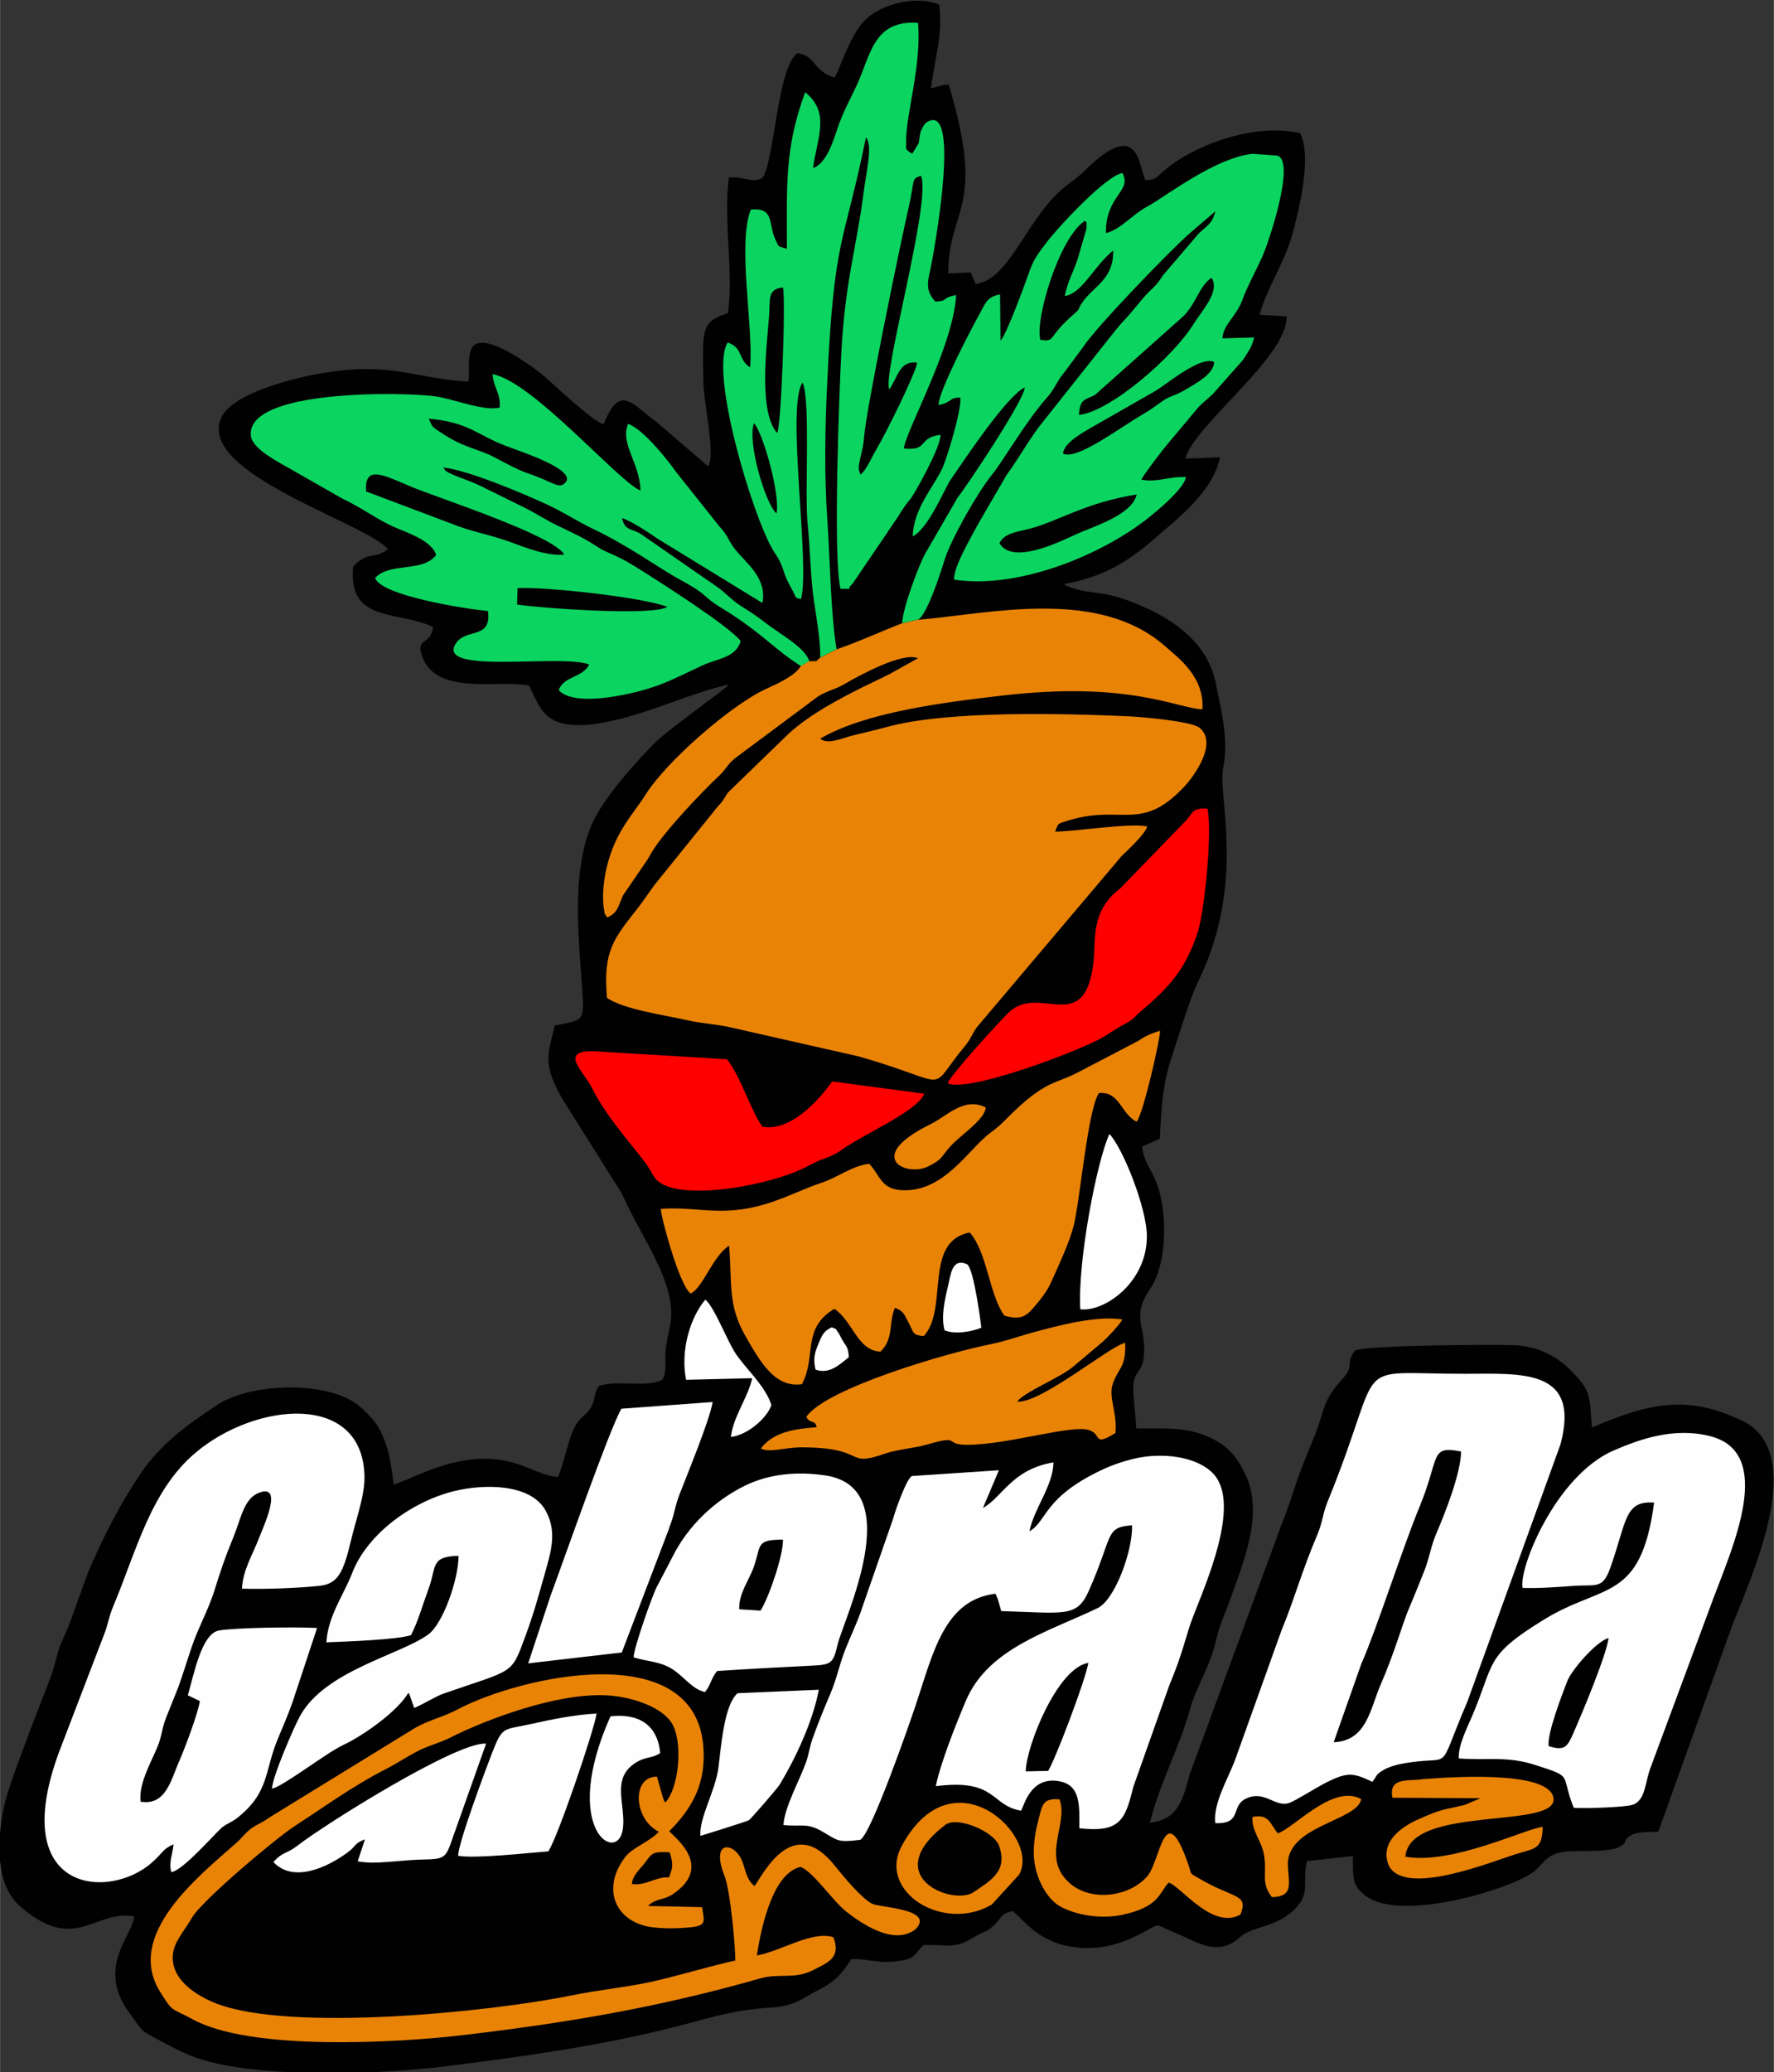 <?xml version="1.0" encoding="UTF-8"?>
<!DOCTYPE svg PUBLIC "-//W3C//DTD SVG 1.1//EN" "http://www.w3.org/Graphics/SVG/1.1/DTD/svg11.dtd">
<!-- Creator: CorelDRAW -->
<svg xmlns="http://www.w3.org/2000/svg" xml:space="preserve" width="42.211mm" height="49.292mm" version="1.1" style="shape-rendering:geometricPrecision; text-rendering:geometricPrecision; image-rendering:optimizeQuality; fill-rule:evenodd; clip-rule:evenodd"
viewBox="0 0 76.72 89.6"
 xmlns:xlink="http://www.w3.org/1999/xlink"
 xmlns:xodm="http://www.corel.com/coreldraw/odm/2003">
 <rect x="0" y="0" width="76.72" height="89.6" fill="#333333" stroke="none"/>
 <defs>
  <style type="text/css">
   <![CDATA[
    .fil0 {fill:#020102}
    .fil2 {fill:#0BD560}
    .fil3 {fill:#E98306}
    .fil4 {fill:#FE0000}
    .fil1 {fill:#FEFEFE}
   ]]>
  </style>
 </defs>
 <g id="Camada_x0020_1">
  <g id="_2086942752848">
   <path class="fil0" d="M36.11 3.36c-0.97,-0.28 -0.8,-0.95 -1.63,-1.06 -0.87,0.65 -0.98,4.59 -1.5,5.39 -0.49,0.26 -0.79,-0.08 -1.46,-0.01 -0.25,1.81 0.23,4.29 -0.05,5.86 -1.17,0.38 -1.09,0.71 -1.05,3 0.01,0.89 0.53,3.09 0.21,3.62 -0.03,-0.01 -0.06,-0.08 -0.07,-0.05l-2.21 -1.9c-1.02,-0.73 -1.54,-1.65 -2.25,0.14 -0.55,-0.2 -1.99,-1.58 -2.55,-2.07 -0.29,-0.25 -2.79,-2.19 -3.18,-1.16 -0.17,0.46 -0.05,0.9 -0.11,1.38 -2.26,-0.12 -3.22,-0.83 -6.05,-0.41 -1.49,0.22 -4.13,0.91 -4.63,1.94 -1.17,2.41 6.24,4.57 7.2,5.72 -0.64,0.46 -0.86,0.06 -1.51,0.75 -0.23,2.45 1.9,1.88 3.46,2.61 -0.12,0.85 -0.78,0.41 -0.47,1.28 0.61,1.71 3.35,0.99 4.61,1.25 0.54,0.95 0.57,2.31 4,1.43 1.57,-0.4 3.07,-1.11 4.66,-1.48 -0.1,0.17 -2.57,1.9 -3.16,2.48 -0.85,0.85 -1.92,2.06 -2.52,3.07 -1.2,2.04 -0.84,5.25 -0.68,7.5 0.11,1.57 0.1,1.44 -1.18,1.7 -0.18,0.84 -0.46,1.35 -0.1,2.3 0.1,0.27 0.27,0.59 0.4,0.83l2.6 4.13c0.82,1.9 2.43,3.9 2.09,5.7 -0.08,0.4 -0.16,0.73 -0.2,1.14 -0.03,0.29 0.08,1.01 -0.16,1.23 -0.71,0.34 -1.92,-0.02 -2.73,0.26 -0.25,0.43 -0.11,0.57 -0.37,0.98 -0.23,0.36 -0.43,0.32 -0.68,0.82 -0.29,0.57 -0.42,1.45 -0.71,2.13 -1.28,-0.08 -2.24,-1.52 -5.55,-0.3 -0.4,0.15 -1.42,0.62 -1.56,0.62 -0.12,-1 -0.23,-1.72 -0.65,-2.45 -0.19,-0.33 -0.49,-0.63 -0.76,-0.87 -1.31,-1.2 -4.76,-1.08 -6.21,-0.12 -1.33,0.88 -2.43,1.66 -3.34,3 -0.92,1.37 -1.59,2.71 -2.25,4.23l-0.82 2.27c-0.18,0.46 -0.33,0.69 -0.48,1.17 -0.13,0.45 -0.19,0.77 -0.37,1.23 -0.62,1.6 -1.12,2.86 -1.73,4.62 -0.53,1.53 -0.77,4.05 0.39,5.1 2.41,2.18 3.27,0.19 4.99,0.5 -0,0.79 -1.68,2.15 -0.2,4.17 0.65,0.89 0.41,0.71 1.47,1.28 0.64,0.34 1.27,0.66 2.02,0.84 2.73,0.7 7.46,0.54 10.28,0.18 3.17,-0.4 6.37,-0.84 9.46,-1.6 1.65,-0.4 2.72,-0.82 4.53,-0.93 1.04,-0.06 1.35,-0.41 2.01,-0.74 0.71,-0.35 1.03,-0.68 1.46,-1.36 0.68,-0.01 1.13,0.19 1.87,0.11 0.94,-0.1 0.78,-0.26 1.25,-0.71 1.25,-0.03 1.28,0.2 2.27,-0.39 0.4,-0.24 0.45,-0.15 0.78,-0.47 0.38,-0.37 0.26,-0.48 0.8,-0.61 0.53,0.39 1.3,1.7 3.49,1.59 0.78,-0.04 1.41,-0.29 1.97,-0.57 1.06,-0.52 0.53,-0.5 1.6,-0.07 0.94,0.39 1.81,1.05 2.76,0.19 0.58,-0.52 1.62,-0.4 2.45,-1.29 0.62,-0.67 0.25,-1.11 0.46,-2.01l1.99 -0.22c0.02,0.93 -0.07,1.24 0.54,1.71 1.55,1.2 6.4,-0.33 7.28,-1.03 0.49,-0.39 0.53,-0.8 1.47,-0.88 0.53,-0.04 1.77,0.04 2.2,-0.18 0.51,-0.25 0.07,-0.26 0.58,-0.54 0.26,-0.14 0.78,-0.12 1.14,-0.13l3.18 -8.87c0.81,-2.11 3.36,-7.5 0.45,-8.9 -2.39,-1.15 -4.03,-0.76 -6.5,0.29 -0.12,-1.39 0,-1.56 -0.97,-2.52 -0.6,-0.59 -1.43,-1.01 -2.43,-1.04 -1.01,-0.03 -6.24,-0 -6.85,0.23 -0.45,0.62 0.01,0.62 -0.53,1.22 -0.89,0.98 -0.74,1.25 -1.19,2.41 -0.19,0.48 -0.34,0.83 -0.54,1.33 -0.36,0.92 -0.57,1.74 -0.95,2.66l-3.94 10.71c-0.29,1.06 -0.47,1.95 -1.72,2.09 0.45,-1.78 1.26,-3.19 1.74,-4.92 0.22,-0.8 0.72,-1.64 0.96,-2.39 0.16,-0.49 0.19,-0.78 0.36,-1.26 0.16,-0.45 0.31,-0.78 0.48,-1.26 0.57,-1.61 1.37,-3.58 0.6,-5.21 -0.39,-0.83 -0.81,-1.31 -1.69,-1.68 -0.97,-0.41 -1.92,-0.31 -3.04,-0.33 -0.02,-0.58 -0.13,-1.26 -0.13,-1.74 0.01,-0.81 0.39,-0.59 0.46,-1.39 0.12,-1.35 -0.6,-1.62 0.3,-2.95 0.72,-1.07 0.76,-3.47 0.16,-4.75 -0.23,-0.48 -0.5,-0.84 -0.53,-1.36l0.76 -0.33c0.07,-1.43 0.12,-2.38 0.56,-3.68 0.35,-1.04 0.7,-2.29 1.14,-3.21 2.04,-4.24 0.79,-7.98 1.04,-9.15 0.25,-1.22 -0.08,-2.45 -0.32,-3.66 -0.33,-1.66 -1.7,-2.68 -3.16,-3.32 -1.75,-0.77 -2.09,-0.46 -3.13,-0.83 -0.25,-0.09 -0.15,-0.05 -0.28,-0.13 1.79,-0.36 2.72,-0.92 4.06,-2.09 0.84,-0.73 2.42,-1.95 2.69,-3.4l-1.5 0.06c0.39,-1.46 4.45,-4.41 4.38,-6.15l-1.17 -0.07c0.33,-1.18 1.11,-2.28 1.46,-3.61 0.27,-1.03 0.81,-3.25 0.3,-4.24 -1.9,-0.45 -4.57,0.45 -5.97,1.69 -0.24,0.21 -0.28,0.33 -0.72,0.34 -0.31,-0.57 -0.24,-2.76 -2.61,-0.43 -0.42,0.41 -0.51,0.42 -0.89,0.73 -1.67,1.37 -2.35,3.99 -3.85,4.19l-0.21 -0.5 -0.97 0.04c-0.01,-2.84 1.66,-2.71 0.02,-8.16 -0.36,0.01 -0.33,0.06 -0.77,0.16 0.16,-1.25 0.52,-2.29 0.36,-3.62 -1.08,-0.44 -2.54,0.04 -3.14,0.6 -0.68,0.64 -1.01,1.8 -1.39,2.58z"/>
   <path class="fil1" d="M44.36 76.59c0.02,-1.1 1.38,-4.49 2.71,-4.69 -0.15,0.82 -1.45,4.22 -1.74,4.67l-0.96 0.02zm-9.09 -17.37c0.6,0.21 1.03,-0.21 1.44,-0.54 -0.04,-0.47 -0.09,-0.41 -0.28,-0.74 -0.04,-0.06 -0.13,-0.26 -0.17,-0.31 -0.17,-0.22 -0,-0.12 -0.29,-0.24 -0.36,0.17 -0.41,0.32 -0.6,0.77 -0.16,0.39 -0.2,0.64 -0.1,1.06zm5.58 -1.7c0.46,0.19 1.16,0.06 1.59,-0.11 0,-0.03 -0.31,-2.55 -0.62,-2.75 -0.67,-0.28 -0.7,0.46 -0.84,1.03 -0.12,0.51 -0.29,1.25 -0.13,1.83zm-10.36 -1.31c-0.61,0.72 -1.08,2.13 -0.82,3.45l2.86 -0.07c-0.17,0.81 -0.84,1.7 -0.92,2.54 0.73,-0.08 1.58,-0.84 1.75,-1.38 -0.26,-0.82 -1.08,-1.54 -1.53,-2.2 -0.37,-0.54 -0.94,-2.05 -1.33,-2.36zm-4.09 18c-2.21,4.94 0.35,6.45 0.54,4.84 0.12,-0.98 -0.48,-2.07 0.43,-2.75 0.5,-0.38 0.8,-0.24 1.18,-0.5 -0.11,-1.2 -0.9,-1.73 -2.15,-1.59zm20.32 -17.6c1.04,0.13 2.9,-1.17 2.88,-3.18 -0.01,-1.19 -1.02,-3.76 -1.62,-4.4 -0.55,1.2 -1.38,5.51 -1.26,7.59zm-16.44 22.77c0.02,-0 2.01,-0.62 2.11,-0.68 0.06,-0.03 1.21,-1.35 1.33,-1.54 0.64,-1.06 1.43,-2.69 1.69,-4.1l-3.51 0.15c-0.58,0.49 -0.71,2.25 -0.83,3.21 -0.14,1.05 -0.84,2.17 -0.78,2.96zm-14.81 1.1c0.75,0.14 1.78,-0.04 2.57,-0.07 1.24,-0.04 1.2,0.03 1.58,-1.07l1.4 -3.95c-1.25,-0.1 -6.99,3.5 -8.17,4.42 -0.45,0.35 -0.63,0.25 -1.03,0.7 0.86,0.92 2.33,0.23 3.19,-0.4 0.42,-0.3 0.28,-0.4 0.77,-0.58l-0.31 0.94zm8.23 -0.42c0.36,-0.45 1.98,-5.19 2.1,-5.97 -0.95,0.05 -1.93,0.25 -2.78,0.44 -1.27,0.29 -1.27,0.06 -1.74,1.26 -0.29,0.75 -1.46,3.88 -1.47,4.45 0.73,0.13 2.99,-0.12 3.88,-0.19zm5.24 -14.01c0.22,-0.52 0.22,-0.84 0.44,-1.42 0.31,-0.81 1.31,-3.22 1.44,-4.01l-3.95 0.29c-0.56,1.01 -2.4,6.3 -3.06,8.08l-0.97 2.93 4.05 -0.47 2.06 -5.4zm3.03 3.53c-0.03,-0.69 0.43,-1.25 0.64,-1.86 0.31,-0.91 0.07,-1.15 1.25,-1.15 0.02,0.68 -0.62,2.53 -0.97,3.07l-0.92 -0.06zm-0.96 2.67c1.37,-0.09 2.7,-0.16 4.08,-0.23 0.89,-0.04 0.94,-0.11 1.14,-0.94 0.27,-1.09 3,-6.72 -0.5,-7.28 -1.28,-0.2 -2.49,-0.06 -3.5,0.43 -1.33,0.65 -2.48,1.75 -3.14,3.07 -0.26,0.51 -0.48,0.91 -0.68,1.3 -0.21,0.4 -1.01,2.68 -1.01,3.06 0.63,0.2 1.2,0.16 1.78,0.58 0.47,0.34 0.78,0.8 1.31,0.92 0.29,-0.38 0.25,-0.59 0.54,-0.93zm-13.1 1.6c0.45,-0.19 0.87,-0.48 1.29,-0.63 3.05,-1.06 2.89,-0.78 3.51,-2.45 0.41,-1.11 0.61,-1.89 0.94,-3.05 0.23,-0.82 0.4,-1.61 -0.07,-2.43 -0.66,-1.15 -2.67,-1.13 -3.93,-0.82 -1.78,0.43 -3.75,1.81 -4.42,3.54 -0.37,0.96 -1.04,1.84 -1.12,3 0.81,-0.03 3.07,-0.11 3.66,-0.31 0.28,-0.51 0.54,-1.41 0.76,-2 0.36,-0.96 0.06,-1.4 1.3,-1.43 -0.01,1.07 -0.69,2.95 -1.31,3.4 -1.22,0.89 -4.47,1.56 -5.55,3.53 -0.26,0.47 -1.21,2.67 -1.21,3.14 0.5,-0.11 2.32,-1.53 3.08,-1.89 0.86,-0.4 2.36,-1.46 2.82,-2.26 0.02,0.02 0.04,0.07 0.05,0.09l0.2 0.56zm49.07 1.65c-0.09,-0.51 0.6,-2.29 0.81,-2.83 0.17,-0.43 1.19,-1.66 1.78,-1.85 -0.09,0.74 -1.13,3.22 -1.52,4.11 -0.26,0.59 -0.37,0.79 -1.07,0.57zm-1.13 -6.84c0.77,0.02 1.5,-0.04 2.21,-0.09 0.96,-0.07 1.25,0.16 1.58,-0.77 0.72,-2.01 0.6,-2.93 1.9,-2.83 -0.58,4.31 -2.18,3.47 -4.77,5.06 -2.6,1.6 -2.1,1.84 -3.12,4.21 -0.22,0.51 -0.59,1.24 -0.56,1.79 1.25,0.1 2.07,-0.12 3.33,0.29 1.67,0.54 1.05,0.35 1.64,1.84 0.35,0.05 2.23,-0.02 2.53,-0.12 0.6,-0.18 0.55,-1.02 0.81,-1.65l2.69 -7.25c0.83,-2.22 2.72,-6.34 -0.15,-7.05 -1.57,-0.39 -3.06,0.15 -4.16,0.63 -2.52,1.1 -4.11,5.13 -3.93,5.93zm-6.95 3.22c0.61,-1.37 1.82,-5.12 2.49,-6.72 0.9,-2.18 0.43,-2.67 1.8,-2.4 -0.01,0.95 -0.7,2.68 -1.06,3.52 -0.26,0.6 -0.31,1.11 -0.55,1.69 -0.21,0.52 -0.41,1.03 -0.65,1.59 -0.27,0.63 -0.62,1.91 -1.21,3.26 -0.47,1.07 -0.6,2.45 -2.04,2.51l1.22 -3.46zm0.44 5.18c0.23,-0.29 0.13,-0.31 0.48,-0.52 0.19,-0.12 0.45,-0.2 0.71,-0.26 2.46,-0.49 1.5,0.64 2.93,-2.7l4.03 -11.13c0.88,-3.31 -1.71,-3.05 -4.17,-3.05 -5.09,0 -3.32,-0.79 -5.9,5.52 -0.21,0.51 -0.22,0.89 -0.44,1.42 -0.68,1.59 -1.01,2.84 -1.56,4.16l-2 5.58c-0.3,0.81 -0.97,1.91 -0.86,2.75 1.17,0.04 0.66,-0.72 1.3,-1.05 0.83,-0.42 1.29,0.4 1.91,0.17 0.28,-0.1 1.15,-0.66 1.61,-0.89 0.92,-0.46 1.16,-0.4 1.97,-0.02zm-53.26 0.86c-0.11,-0.77 0.46,-1.74 0.73,-2.4 0.2,-0.49 0.18,-0.78 0.37,-1.25 0.16,-0.4 0.27,-0.69 0.42,-1.05 0.28,-0.68 0.53,-1.6 0.8,-2.32 0.27,-0.7 0.64,-1.4 0.87,-2.13 0.28,-0.89 0.44,-1.38 0.81,-2.28 0.32,-0.76 0.45,-1.67 1.08,-1.93 1.15,-0.48 0.21,1.48 0.04,1.94 -0.27,0.71 -0.7,1.38 -0.74,2.19 0.99,0.03 2.37,-0.02 3.33,-0.12 0.81,-0.08 1.05,-0.54 1.39,-1.98 0.2,-0.85 0.59,-1.91 0.58,-2.72 -0.04,-3.71 -4.73,-3.26 -7.34,-1.03 -1.92,1.64 -2.54,4.27 -3.51,6.57 -0.21,0.49 -0.24,0.83 -0.4,1.23l-1.86 4.85c-2.49,6.38 2.06,6.71 3.93,5.03 0.53,-0.48 0.42,-0.54 0.92,-0.78 -0.03,0.43 -0.21,0.74 -0.1,1.2 0.45,-0 1.91,-1.68 2.18,-1.91 0.2,-0.17 0.44,-0.24 0.68,-0.43 1.41,-1.12 1.16,-2.03 1.77,-3.46 0.23,-0.54 0.41,-0.97 0.61,-1.52l1.07 -3.23c-0.81,-0.05 -3.53,-0.02 -4.25,0.11 -0.75,0.14 -1.08,1.91 -1.34,2.8l0.52 0.25c-0.08,0.53 -0.63,1.99 -0.88,2.57 -0.38,0.85 -0.58,1.96 -1.69,1.78zm37.12 -14.35l-3.76 0.25c-0.24,0.1 -0.76,1.61 -0.81,1.83l-1.35 3.88c-0.18,0.57 -0.5,1.22 -0.72,1.78 -0.26,0.66 -0.38,1.3 -0.66,1.95 -0.28,0.65 -0.51,1.22 -0.74,1.86 -0.16,0.43 -0.16,0.67 -0.3,1.07 -0.27,0.77 -0.93,1.93 -0.98,2.72 0.79,0.08 1.01,-0.11 1.68,0.28 0.69,0.4 0.65,0.48 1.64,0.36 0.47,-0.22 2.17,-5.13 2.4,-5.82 0.75,-2.24 1.23,-4.56 3.45,-4.82 0.02,0.03 0.04,0.08 0.05,0.11 0.01,0.03 0.03,0.07 0.05,0.11l0.15 0.53c2.77,0.08 3.27,0.29 3.79,-0.88 1.07,-2.41 0.68,-2.74 1.87,-2.83 0.03,1.12 -0.75,3.23 -1.49,3.58 -2.09,1.01 -4.74,1.73 -5.7,4.01 -0.4,0.94 -1.09,2.66 -1.3,3.69 2.64,-0.34 2.36,0.84 3.69,1.06 0.14,-0.25 0.41,-1.47 1.61,-1.28 0.98,0.15 0.91,1.06 0.91,2.04 1.74,0.19 1.98,-0.33 2.33,-1.78l1.56 -4.4c0.62,-1.48 0.71,-2.15 1.02,-2.95 0.55,-1.43 2.08,-4.85 0.91,-6.17 -0.62,-0.7 -1.97,-0.95 -3.21,-0.73 -0.5,0.09 -1.1,0.29 -1.52,0.48 -2.66,1.22 -2.47,2.27 -3.25,2.71 0.21,-1.02 1.02,-1.95 1.04,-2.98 -1.8,0.3 -2.21,1.51 -3.05,1.97l0.69 -1.63z"/>
   <path class="fil2" d="M22.38 25.43c1.24,-0.07 5.5,0.41 6.48,0.81 -0.65,0.41 -5.52,0.05 -6.5,-0.1l0.02 -0.71zm2.02 -1.45c-0.75,0.07 -1.67,-0.3 -2.32,-0.54 -0.76,-0.28 -1.51,-0.42 -2.19,-0.66l-4.06 -1.53c-0.09,-1.19 0.79,-0.69 1.94,-0.21 1.13,0.48 6.16,2.09 6.63,2.94zm-5.87 -5.88c1.79,0.17 2.05,0.69 3.37,1.19 0.6,0.23 3.1,1.03 2.54,1.59 -0.28,0.28 -0.51,-0.04 -1.6,-0.41 -0.43,-0.14 -1.1,-0.51 -1.52,-0.73 -0.69,-0.35 -1.27,-0.37 -2.29,-1.06 -0.39,-0.26 -0.32,-0.21 -0.49,-0.58zm16.11 10.7l0.36 -0.21c-0.19,-0.61 -1.3,-1.19 -1.94,-1.69 -0.48,-0.38 -0.65,-0.45 -1.11,-0.76 -0.33,-0.22 -0.64,-0.57 -0.96,-0.78l-3.16 -2.19c-0.49,-0.37 -0.8,-0.16 -0.93,-0.77 0.43,0.14 1.17,0.64 1.55,0.9l4.52 2.77c0.22,-1.08 -0.74,-1.76 -1.15,-2.28 -0.35,-0.44 -0.3,-0.59 -0.71,-1.03l-1.87 -2.35c-0.37,-0.53 -1.46,-1.89 -2.08,-2.08 -0.35,0.87 0.5,1.65 0.54,2.88 -0.9,-0.33 -4.67,-4.73 -6.4,-5.03 0.06,0.66 0.35,0.78 0.31,1.44 -0.66,0.18 -2,-0.37 -2.77,-0.48 -1.26,-0.19 -8.28,-0.34 -7.99,1.73 0.08,0.58 1.33,1.18 1.87,1.5l2.05 1.17c0.88,0.42 1.43,0.85 2.17,1.2 0.55,0.26 1.73,0.6 1.92,1.26 -0.6,0.77 -1.98,0.29 -2.64,0.99 0.26,0.77 3.93,1.34 4.88,1.43 0.17,1.24 -0.94,0.73 -1.38,1.39 -0.93,1.39 4.51,0.45 5.76,0.92 -0.3,0.59 -1.09,0.49 -1.32,1.11 0.71,0.79 3.39,0.14 4.36,-0.23 0.66,-0.25 1.25,-0.56 1.88,-0.85 0.6,-0.28 1.43,-0.32 1.63,-1.04 -0.46,-0.62 -3.46,-2.54 -4.54,-3.21 -0.89,-0.56 -1.2,-0.57 -1.63,-0.85 -0.63,-0.41 -0.95,-0.55 -1.7,-0.91 -0.63,-0.3 -0.97,-0.56 -1.62,-0.87l-1.68 -0.83c-0.55,-0.29 -1.58,-0.57 -1.64,-0.76 -0.01,-0.05 -0.05,-0.05 -0.07,-0.08 1.1,0.12 3.44,1.11 4.54,1.62 0.65,0.3 1.35,0.75 1.96,1.04 1.51,0.71 2.83,1.69 3.77,2.2 1.29,0.7 0.91,0.69 1.77,1.21 1.49,0.9 2.2,1.65 3,2.22l0.44 0.3z"/>
   <path class="fil2" d="M43.23 23.48c0.18,-0.43 0.84,-0.5 1.31,-0.62 1.29,-0.35 2.38,-1.12 4.62,-1.48 -0.2,0.89 -1.87,1.38 -2.62,1.72 -0.69,0.32 -2.77,1.35 -3.32,0.38zm2.74 -3.87c0.06,-0.49 0.88,-0.92 1.36,-1.2l2.61 -1.49c0.45,-0.25 1.97,-1.56 2.57,-1.27 -0.01,0.49 -0.67,0.87 -1.35,1.26 -0.38,0.22 -0.57,0.2 -0.91,0.45 -0.3,0.21 -0.48,0.36 -0.82,0.55 -1.05,0.61 -2.87,2.01 -3.46,1.7zm0.69 -1.68c0.05,-0.67 0.22,-0.62 0.69,-0.85l3.82 -3.4c0.57,-0.56 0.7,-1.33 1.23,-1.67 0.37,0.6 -0.4,1.39 -0.78,2 -0.91,1.47 -3.66,3.82 -4.97,3.93zm-1.66 -3.22c-0.27,-0.81 0.79,-4.44 1.93,-5.17 0.08,0.14 0.06,-0.01 0.06,0.25 0,0.02 -0,0.06 -0,0.09l-0.39 1.34c-0.18,0.53 -0.45,1.02 -0.55,1.58 0.76,-0.12 1.21,-1.23 2.09,-1.97 0.04,1.24 -0.85,1.55 -1.32,2.23 -0.28,0.41 -0.03,0.22 -0.43,0.57 -1.15,1.01 -0.7,1.14 -1.4,1.07zm-6 12.24l0.73 -0.17c0.39,-0.29 0.92,-1.93 1.12,-2.57 0.26,-0.86 1.42,-2.91 2.04,-3.67 0.46,-0.56 1.49,-2.34 2.38,-3.34 0.36,-0.4 0.43,-0.72 0.76,-1.1l0.8 -1.08c0.54,-0.84 3.73,-4.15 4.63,-4.94l1.11 -0.95c-0.16,0.56 -0.33,0.59 -0.72,0.96l-1.55 1.81c-0.34,0.53 -0.45,0.53 -0.81,0.93l-0.74 0.88c-0.29,0.29 -0.48,0.54 -0.8,0.94l-3.02 3.81c-0.52,0.7 -0.88,1.37 -1.4,2.08l-1.23 2.12c-0.28,0.54 -1.07,1.85 -1.04,2.4 2.7,0.42 6.2,-0.99 8.24,-2.54 0.46,-0.35 1.72,-1.39 1.79,-1.89 -0.75,-0.04 -1.21,0.24 -1.93,0.11 0.08,-0.19 0.95,-1.33 1.15,-1.56l1.25 -1.49c0.23,-0.28 0.46,-0.42 0.7,-0.66l1.29 -1.46c0.25,-0.4 0.38,-0.53 0.49,-0.98l-1.37 0.04c0.03,-0.61 0.6,-0.93 0.87,-1.69 0.19,-0.53 0.6,-1.28 0.86,-1.86 0.24,-0.53 1.45,-4.08 0.65,-4.35l-1.07 -0.08c-1.64,0.17 -3.75,1.84 -4.58,2.29 -0.66,0.36 -1.13,0.98 -1.77,1.14 -0.03,-1.63 1.15,-1.81 0.71,-2.6 -0.74,0.14 -2.77,2.34 -3.27,2.99 -0.7,0.91 -0.6,0.9 -1.04,2.06 -0.18,0.48 -0.73,1.95 -0.96,2.2l-0.02 -2c-0.58,0.11 -0.63,0.38 -0.91,0.89 -0.34,0.6 -1.77,3.35 -1.75,3.89 0.59,-0.1 0.44,-0.33 0.94,-0.32 0.07,0.52 -0.6,2.72 -0.81,3.13 -0.46,0.89 -1.2,1.7 -1.25,2.87 0.69,-0.34 1.37,-2.05 1.65,-2.46 0.62,-0.9 2.42,-3.61 3.2,-3.98 -0.03,0.57 -2.56,4.34 -2.91,4.77l-1.41 2.44c-0.22,0.39 -0.95,2.27 -0.98,2.96z"/>
   <path class="fil2" d="M32.61 18.3c0.4,0.45 1.14,3.09 0.97,3.9 -0.5,-0.44 -1.28,-3.16 -0.97,-3.9zm1 0.42c-0.83,-0.91 -0.44,-3.84 -0.35,-5.06 0.05,-0.71 -0.08,-1.17 0.6,-1.23 0.13,0.55 -0.08,6.08 -0.25,6.29zm3.61 1.81c-0.11,-0.25 -0.11,-0.3 -0,-0.79 0.08,-0.36 0.12,-0.47 0.15,-0.86 0.1,-1.24 1.57,-8.36 1.94,-9.97 0.26,-1.14 0.08,-1.17 0.52,-1.31 0.47,1.05 -1.69,8.64 -1.37,9.23 0.35,-0.45 0.42,-1.26 1.2,-1.15 -0.03,0.41 -1.39,3.14 -1.76,3.75 -0.24,0.4 -0.4,0.85 -0.68,1.09zm-1.73 7.89l0.69 -0.35c-0.25,-1.4 -0.29,-4.03 -0.4,-5.59 -0.14,-1.96 -0.1,-4.08 -0,-6.05 0.3,-6.28 0.7,-5.74 1.67,-10.49 0.3,0.35 0.03,1.39 -0.1,2.37 -0.29,2.31 -0.79,3.79 -0.96,6.84 -0.1,1.78 -0.37,9.04 -0.04,10.31 0.67,-0.02 0.16,0.1 0.52,-0.22l1.96 -2.89c0.21,-0.35 0.34,-0.53 0.56,-0.8 0.16,-0.2 1.32,-2.25 1.28,-2.75 -1.01,0.13 -0.49,0.71 -1.58,0.59 0.07,-0.74 2.15,-4.44 2.26,-6.63 -0.69,0.13 -0.3,0.26 -0.9,0.28 -0.5,-0.56 -0.3,-0.9 -0.14,-1.77 0.14,-0.76 1.25,-6.97 -0.25,-5.97 -0.09,0.06 -0.19,0.25 -0.24,0.39 -0.07,0.23 -0.05,0.36 -0.1,0.52l-0.27 0.44c-0.34,-0.24 -0.26,-0.1 -0.26,-0.68 0.01,-1.04 0.67,-3.22 0.51,-4.98 -1.94,-0.14 -2.05,1.42 -2.65,2.7 -0.3,0.65 -0.6,1.16 -0.84,1.89 -0.18,0.52 -0.46,1.48 -1.05,1.69 0.18,-1.32 0.76,-2.4 -0.34,-3.28 -0.89,2.42 -0.79,3.99 -0.79,6.77 -0.41,-0.15 -0.31,0.02 -0.53,-0.48 -0.27,-0.64 -0.02,-1.31 -1.03,-1.22 -0.59,1.5 0.12,5.08 -0.03,6.82 -0.52,-0.3 -0.29,-0.84 -0.97,-1.07 -0.79,1.26 1.02,7.3 1.91,8.89 0.13,0.24 0.24,0.34 0.37,0.63 0.22,0.49 0.11,0.46 0.53,1.21 0.18,0.31 0.05,0.3 0.36,0.36 0.41,-1.42 -0.66,-8.37 0.07,-9.36 0.35,0.78 0.08,4.84 0.22,6.14 0.1,0.96 0.11,2 0.23,2.99 0.09,0.75 0.34,2 0.31,2.75z"/>
   <path class="fil3" d="M27.33 81.46c-0,-0.35 0.39,-0.69 0.57,-0.93 0.3,-0.41 0.33,-0.48 1.06,-0.44 0.08,0.24 0.16,0.54 0.07,0.8 -0.16,0.46 -0.01,0.2 -0.49,0.32 -0.47,0.12 -0.74,0.31 -1.21,0.25zm16.66 -20.86c0.34,-0.44 1.86,-1.02 2.46,-1.54l1.15 -0.97c0.25,-0.2 0.83,-0.82 0.94,-1.04 -1.16,-0.18 -2.82,0.28 -3.9,0.57 -0.54,0.15 -1.2,0.38 -1.75,0.49 -1.97,0.39 -7.17,1.92 -8.02,3.15 0.17,0.34 0.36,0.08 0.45,0.45 -1.08,0.08 -1.89,0.24 -2.42,0.92 0.36,0.19 1.06,-0.04 1.7,-0.05 3,-0.01 1.86,0.91 3.71,0.26 0.49,-0.17 1.24,-0.22 1.85,-0.4 1.42,-0.41 0.64,0.03 1.66,0.03 1.8,0 4.56,-0.9 5.3,-0.63 0.55,0.2 0.14,0.72 1.12,0.12 0.09,-0.86 -0.31,-1.54 -0.12,-2.11 0.23,-0.7 0.59,-0.71 0.54,-1.79 -0.66,0.14 -3.68,2.65 -4.67,2.54zm5.17 -12.11c0.27,-0.28 1.02,-3.57 1.01,-3.92 -0.41,0.12 -0.64,0.23 -0.97,0.45l-2.53 1.32c-1.03,0.56 -1.41,0.3 -3.11,2 -0.29,0.29 -0.34,0.35 -0.73,0.64 -0.93,0.68 -2,2.6 -3.86,2.48 -0.88,-0.06 -0.91,-0.65 -1.38,-1.14 -0.73,0.08 -1.36,0.59 -2.06,0.82 -0.77,0.26 -1.21,0.5 -1.97,0.77 -2.23,0.81 -3.3,0.23 -4.98,0.36 -0.02,0.27 0.8,3.33 1.29,3.66 0.55,-0.28 0.94,-1.6 1.66,-2.07 0.14,1.66 -0.07,2.56 0.72,3.93 0.63,1.1 1.27,2.23 2.43,2.06 0.65,-1.23 -0.03,-2.39 1.4,-3.26 0.79,0.51 1,1.82 2,1.85 0.58,-0.56 0.34,-1.21 0.62,-1.89 0.4,0.14 0.4,0.29 0.6,0.65 0.24,0.46 0.16,0.52 0.65,0.57 1.09,-1.18 -0.04,-4.09 1.99,-4.48 0.76,0.86 0.84,2.7 1.5,3.6 0.72,0.19 0.94,0.03 1.3,-0.4 0.23,-0.26 0.55,-0.67 0.71,-1.03 0.33,-0.75 0.79,-1.69 0.99,-2.49 0.27,-1.09 0.61,-5.04 1.09,-5.71 0.9,-0.07 0.92,0.86 1.62,1.24zm-6.52 -0.6c-0.95,-0.49 -1.69,0.38 -2.42,0.73 -2.87,1.41 -1.03,2.29 -0.07,1.81 0.61,-0.31 0.52,-0.37 0.92,-0.83 0.43,-0.5 1.5,-1.16 1.56,-1.7zm-2.93 -21.1l-0.73 0.17c-0.87,0.34 -1.9,0.81 -2.81,1.12l-0.69 0.35c-0.29,0.21 0,0.14 -0.49,0.16l-0.36 0.21c-0.25,0.43 -1.03,0.77 -1.55,1.01 -1.52,0.72 -4.26,3.12 -5.15,4.53 -0.57,0.91 -1.32,1.59 -1.7,3.19 -0.08,0.33 -0.14,0.78 -0.15,1.11 -0,0.15 0,0.48 0.03,0.62 0.08,0.41 -0.03,0.12 0.15,0.41 0.47,-0.21 0.47,-0.49 0.69,-0.97l0.96 -1.4c0.1,-0.14 0.19,-0.3 0.28,-0.46 0.52,-0.87 2.17,-2.61 2.91,-3.3 0.33,-0.31 0.32,-0.46 0.72,-0.78l3.56 -2.65c0.41,-0.25 0.71,-0.29 1.1,-0.51 0.69,-0.4 2.55,-1.42 3.22,-1.14l-1.2 0.67c-0.41,0.21 -0.79,0.38 -1.17,0.57 -1.11,0.56 -2.26,1.16 -3.21,2.01l-2.65 2.57c-0.16,0.25 -0.2,0.36 -0.42,0.58l-2.72 3.37c-0.26,0.34 -0.45,0.65 -0.73,1.01 -1.06,1.35 -1.53,1.87 -1.35,3.91 0.75,0.5 2.44,0.73 3.51,0.97 0.67,0.15 1.26,0.16 1.92,0.32l5.47 1.24c4.21,1.21 2.85,1.62 4.62,-0.5 0.21,-0.26 0.27,-0.48 0.48,-0.77l6.26 -7.4c0.22,-0.21 1.07,-1 1.1,-1.28 -0.78,-0.15 -2.98,0.21 -3.98,0.23 0.15,-0.38 0.08,-0.33 0.59,-0.49 2.3,-0.7 3.13,0.54 5.01,-1.47 0.39,-0.42 1.46,-1.86 0.65,-2.53 -0.35,-0.29 -2.5,-0.47 -3.1,-0.5 -2.77,-0.12 -7.83,-0.26 -10.45,0.47 -0.51,0.14 -0.98,0.24 -1.49,0.37 -0.48,0.13 -1.04,0.39 -1.37,0.13 1.93,-1.14 5.33,-1.57 7.83,-1.86 5.54,-0.65 7.57,0.54 8.7,0.59 0.1,-1.41 -1.06,-2.24 -1.59,-2.71 -2.89,-2.57 -7.6,-1.43 -10.7,-1.16zm15.3 55.24c0.91,-0.03 0.74,-0.52 0.69,-1.32 -0.13,-1.78 3.01,-1.96 3.17,-2.92 -1.22,-0.68 -2.91,1.26 -3.61,1.48 -0.36,-0.46 -0.38,-0.84 -1.09,-0.71 -0.05,0.62 0.4,1.03 0.5,1.66 0.13,0.79 -0.15,1.19 0.34,1.81zm-14.14 -3.12c0.53,-0.41 2.11,0.29 2.33,0.88 0.41,1.1 -0.35,1.52 -1.09,2.02 -0.89,0.61 -4.13,-0.67 -1.24,-2.9zm3.2 2.15c0.96,-1.65 -2.86,-5.34 -5.07,-1.25 -1.07,1.97 1.79,3.77 3.89,2.54l1.18 -1.29zm9.58 1.71c0.36,-0.9 -0.31,-0.67 -1.79,-1.55 -0.45,-0.27 -0.29,-0.09 -0.48,-0.64 -1.02,-2.91 -1.19,-0.13 -1.75,0.53 -0.75,0.89 -2.4,1.14 -3.35,0.33 -1.3,-1.12 -0.05,-2.58 -0.46,-3.64 -0.73,-0.06 -0.74,0.25 -0.9,0.84 -0.12,0.46 -0.22,0.95 -0.21,1.53 0.02,0.96 0.54,1.91 1.11,2.24 0.69,0.4 1.8,0.58 2.73,0.38 1.6,-0.35 1.57,-0.94 1.99,-1.39 0.49,0.11 1.89,2.07 3.11,1.38zm7.84 -5.83c-0.7,0.06 -1.43,-0.06 -1.27,0.79l3.81 0.02 -0.68 0.29c-1.04,0.25 -0.94,0.15 -2,0.62 -0.75,0.33 -1.71,1 -1.28,2.02 0.73,1.34 4.44,-0.19 5.52,-0.52 0.8,-0.25 1.11,-0.19 1.13,-1.17 -0.73,0.07 -3.93,1.65 -5.94,1.29 0.19,-2.28 6.71,-1.14 6.4,-2.57 -0.26,-1.18 -4.53,-0.87 -5.69,-0.78zm-29.7 7.83c-1.16,0.26 -2.29,0.61 -3.49,0.89 -1.14,0.26 -2.43,0.38 -3.6,0.62 -3.47,0.71 -12.12,1.59 -15.34,0.35 -0.84,-0.32 -2.15,-1.1 -1.85,-2.33 0.11,-0.45 0.58,-1 0.78,-1.37 0.4,-0.73 3.69,-3.49 4.46,-3.98 1.28,-0.83 2.51,-1.73 3.9,-2.44 0.51,-0.26 0.87,-0.51 1.36,-0.77 0.49,-0.26 0.99,-0.37 1.48,-0.62 1.53,-0.77 4.54,-1.91 6.68,-1.82 1.07,0.04 2.55,0.49 2.95,1.33 0.4,0.85 0.23,2.67 -0.34,3.3 -0.09,-0.12 0,0.1 -0.12,-0.23l-0.25 -0.88c-1.09,-0.02 -1.03,1.82 0.08,2.38 -0.4,0.44 -1.14,0.68 -1.45,1.09 -1.07,1.4 -0.4,2.84 1.17,3.04 0.43,0.05 0.86,0.06 1.29,0.03 1.1,-0.06 0.97,-0.19 0.86,-0.9l-2.34 -0.05c0.38,-0.36 0.65,-0.22 1.09,-0.52 1.68,-1.15 0.22,-2.32 -0.17,-2.71 1.01,-1.01 1.62,-2.1 1.47,-3.73 -0.43,-4.65 -7.88,-2.99 -10.64,-1.53 -0.58,0.31 -1.25,0.46 -1.82,0.79l-6.33 3.89c-0.27,0.21 -0.52,0.28 -0.77,0.47 -0.28,0.21 -0.35,0.36 -0.63,0.61 -1.66,1.47 -4.83,3.97 -3.3,6.44 0.57,0.92 0.47,0.68 1.41,1.19 2.51,1.38 8.84,1.02 11.72,0.68 4.57,-0.54 8.49,-1.21 12.83,-2.45 0.8,-0.23 1.48,0.05 2.27,-0.35 0.64,-0.33 1.24,-0.53 0.89,-1.43 -0.93,-0.29 -2.25,0.6 -3.31,0.79 0.22,-1.42 0.74,-3.57 1.89,-3.83 0.58,0.23 1.37,1.46 2,1.95 0.52,0.4 1.99,1.5 2.97,0.75 0.87,-0.88 -1.52,-0.94 -1.86,-1.1 -0.45,-0.22 -1.21,-1.13 -1.61,-1.63 -1.85,-2.35 -3.15,0.42 -3.49,0.86 -0.35,-0.28 -0.38,-0.67 -0.53,-1.07 -0.32,-0.83 -1.41,-0.98 -0.76,0.65 0.24,0.61 0.47,3.06 0.46,3.68z"/>
   <path class="fil4" d="M32.97 48.72c-0.54,-0.79 -0.91,-2.11 -1.53,-2.92l-5.81 -0.35c-1.46,-0 -0.39,0.87 -0.03,1.59 0.71,1.44 2.13,2.89 2.48,3.49 0.13,0.22 0.21,0.41 0.41,0.57 1.08,0.84 4.97,0.15 6.54,-0.73 0.59,-0.33 0.82,-0.27 1.35,-0.64 1.11,-0.78 3.29,-1.68 3.59,-2.44l-3.98 -0.53c-0.55,0.77 -1.77,2.17 -3.01,1.96z"/>
   <path class="fil4" d="M40.99 46.84c0.9,0.41 5.64,-1.38 6.69,-1.98 0.35,-0.2 0.52,-0.35 0.92,-0.56 0.49,-0.26 0.4,-0.29 0.78,-0.61 1.25,-1.05 1.93,-1.86 2.43,-3.42 0.28,-0.88 0.63,-4.32 0.41,-5.31 -0.6,-0.03 -0.61,0.12 -0.89,0.48l-2.88 2.97c-1.3,0.99 -1.05,2.22 -1.16,3.19 -0.37,3.26 -2.35,0.9 -3.67,2.18 -0.3,0.29 -2.48,2.65 -2.63,3.05z"/>
  </g>
 </g>
</svg>
